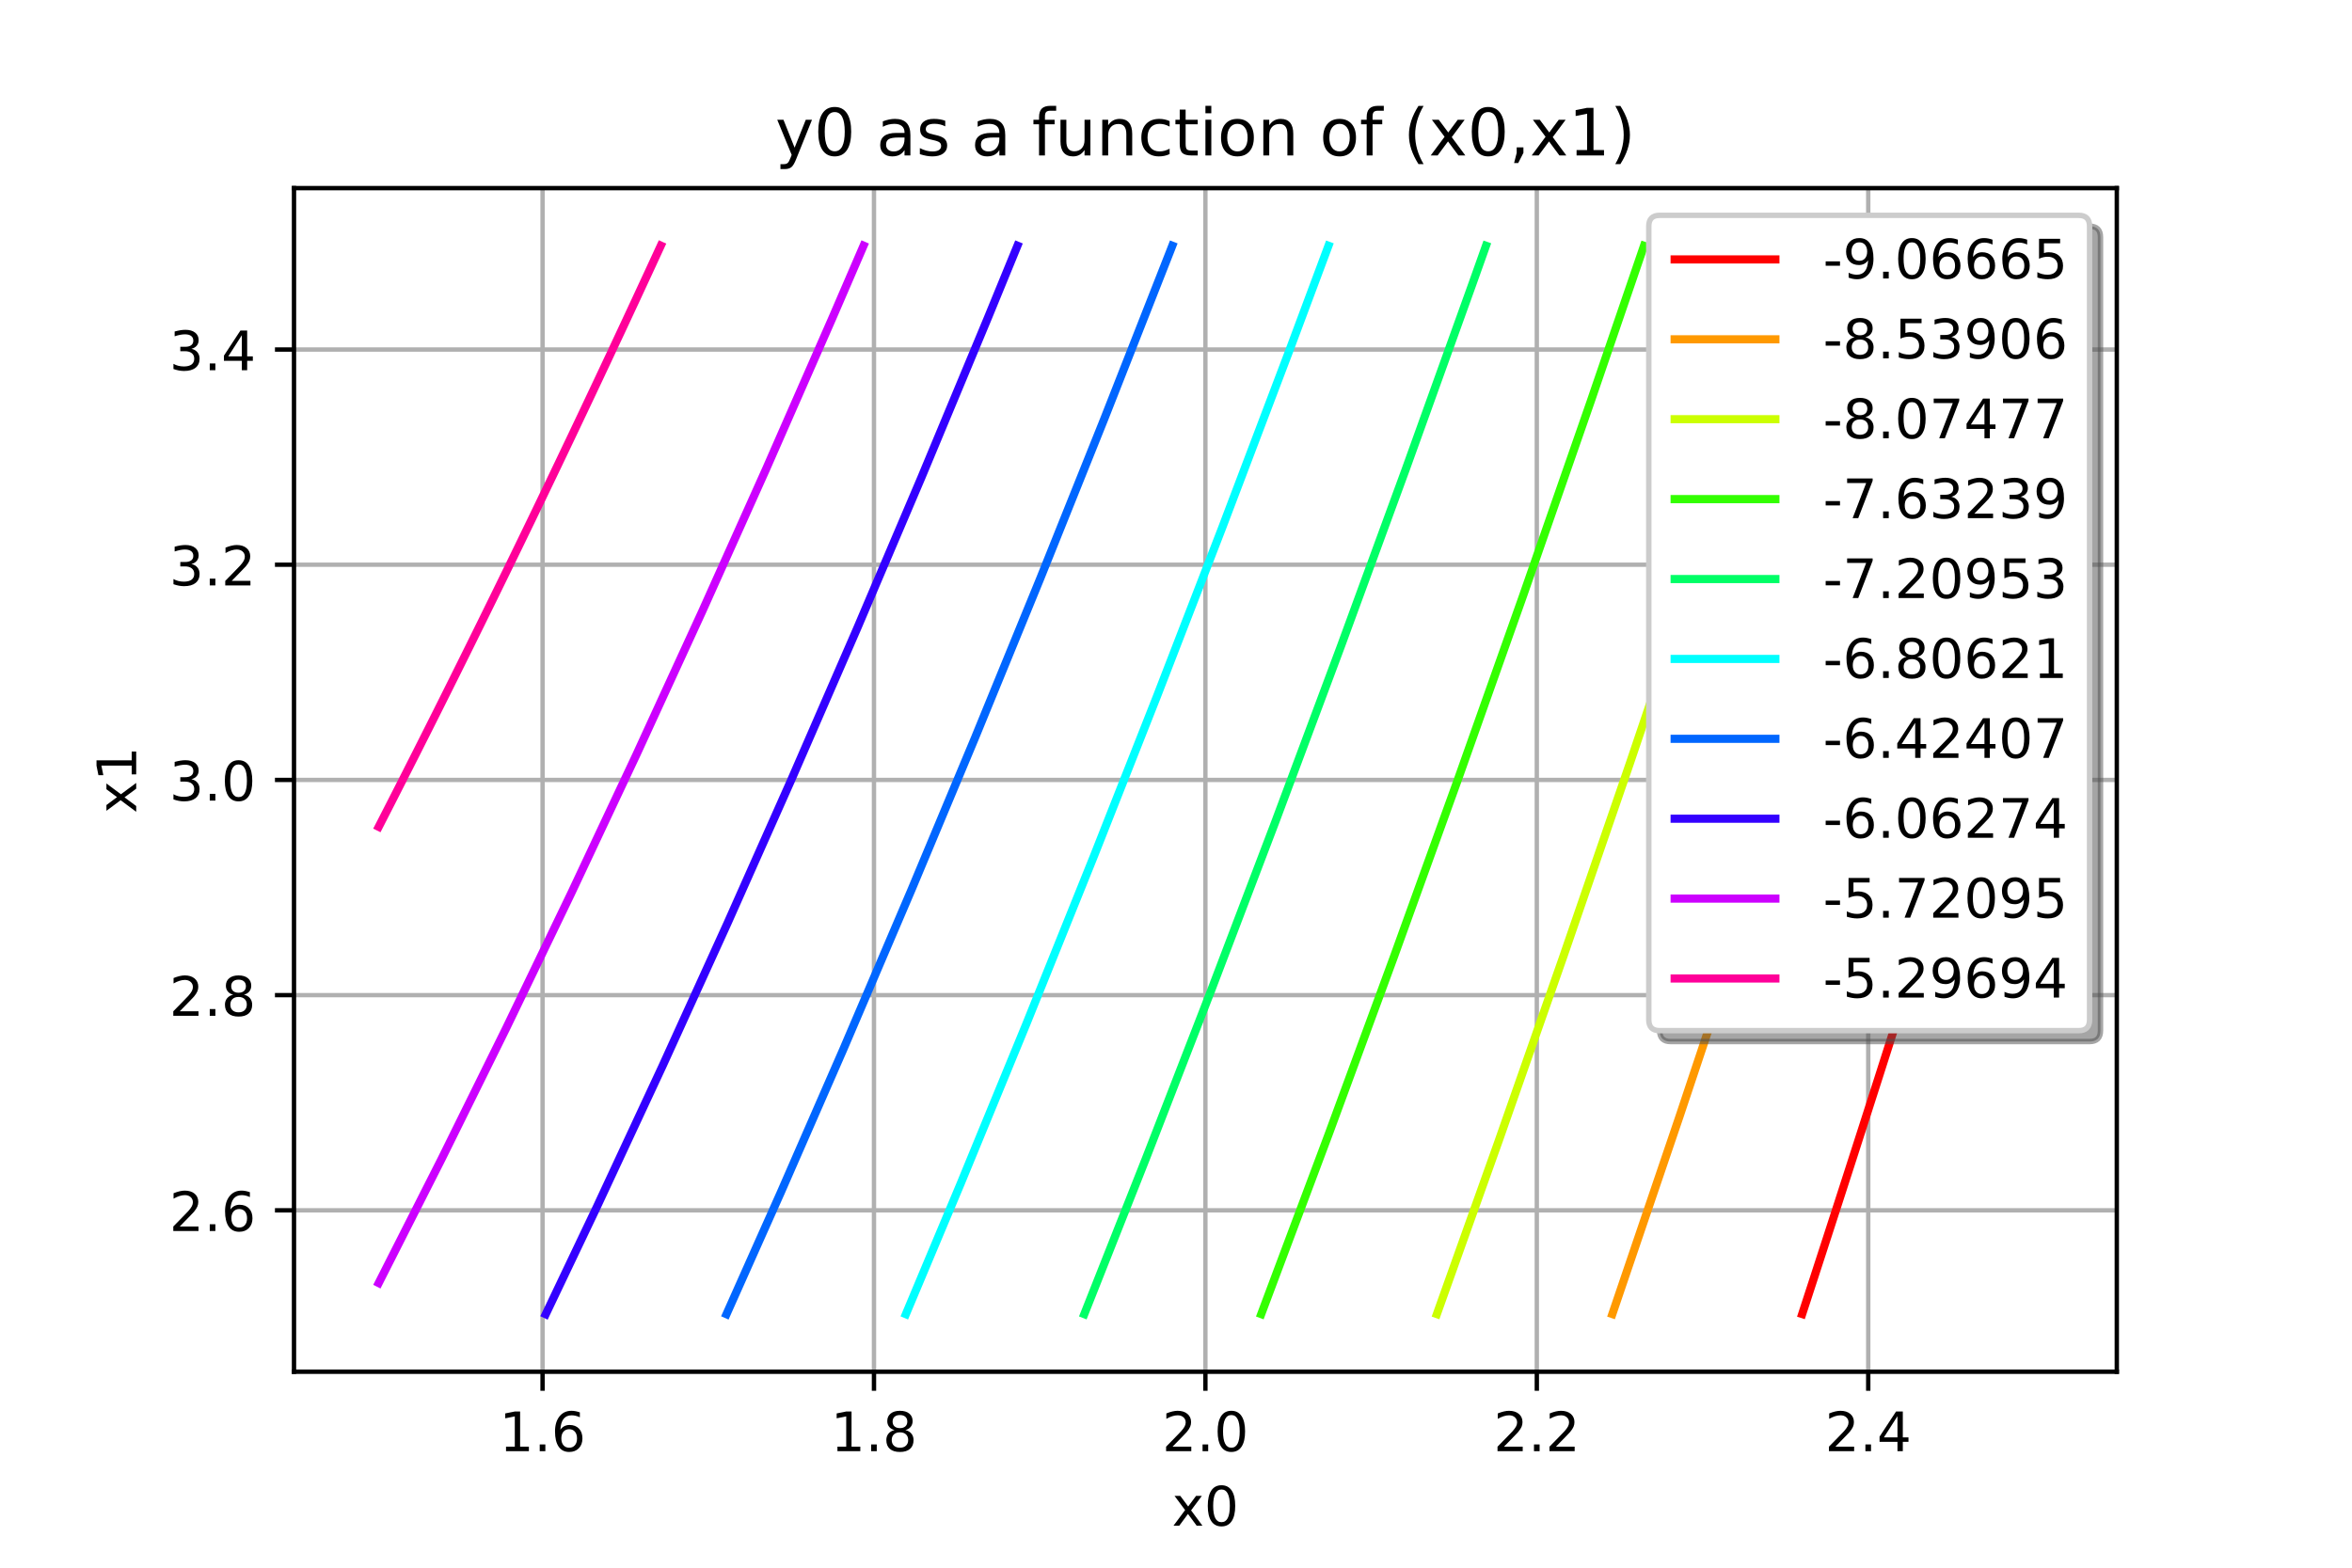 <?xml version="1.0" encoding="utf-8" standalone="no"?>
<!DOCTYPE svg PUBLIC "-//W3C//DTD SVG 1.1//EN"
  "http://www.w3.org/Graphics/SVG/1.1/DTD/svg11.dtd">
<!-- Created with matplotlib (http://matplotlib.org/) -->
<svg height="288pt" version="1.1" viewBox="0 0 432 288" width="432pt" xmlns="http://www.w3.org/2000/svg" xmlns:xlink="http://www.w3.org/1999/xlink">
 <defs>
  <style type="text/css">
*{stroke-linecap:butt;stroke-linejoin:round;}
  </style>
 </defs>
 <g id="figure_1">
  <g id="patch_1">
   <path d="M 0 288 
L 432 288 
L 432 0 
L 0 0 
z
" style="fill:#ffffff;"/>
  </g>
  <g id="axes_1">
   <g id="patch_2">
    <path d="M 54 252 
L 388.8 252 
L 388.8 34.56 
L 54 34.56 
z
" style="fill:#ffffff;"/>
   </g>
   <g id="matplotlib.axis_1">
    <g id="xtick_1">
     <g id="line2d_1">
      <path clip-path="url(#p9ded54806b)" d="M 99.655 252 
L 99.655 34.56 
" style="fill:none;stroke:#b0b0b0;stroke-linecap:square;stroke-width:0.8;"/>
     </g>
     <g id="line2d_2">
      <defs>
       <path d="M 0 0 
L 0 3.5 
" id="m7d97cedcab" style="stroke:#000000;stroke-width:0.8;"/>
      </defs>
      <g>
       <use style="stroke:#000000;stroke-width:0.8;" x="99.655" xlink:href="#m7d97cedcab" y="252"/>
      </g>
     </g>
     <g id="text_1">
      <!-- 1.6 -->
      <defs>
       <path d="M 12.406 8.297 
L 28.516 8.297 
L 28.516 63.922 
L 10.984 60.406 
L 10.984 69.391 
L 28.422 72.906 
L 38.281 72.906 
L 38.281 8.297 
L 54.391 8.297 
L 54.391 0 
L 12.406 0 
z
" id="DejaVuSans-31"/>
       <path d="M 10.688 12.406 
L 21 12.406 
L 21 0 
L 10.688 0 
z
" id="DejaVuSans-2e"/>
       <path d="M 33.016 40.375 
Q 26.375 40.375 22.484 35.828 
Q 18.609 31.297 18.609 23.391 
Q 18.609 15.531 22.484 10.953 
Q 26.375 6.391 33.016 6.391 
Q 39.656 6.391 43.531 10.953 
Q 47.406 15.531 47.406 23.391 
Q 47.406 31.297 43.531 35.828 
Q 39.656 40.375 33.016 40.375 
z
M 52.594 71.297 
L 52.594 62.312 
Q 48.875 64.062 45.094 64.984 
Q 41.312 65.922 37.594 65.922 
Q 27.828 65.922 22.672 59.328 
Q 17.531 52.734 16.797 39.406 
Q 19.672 43.656 24.016 45.922 
Q 28.375 48.188 33.594 48.188 
Q 44.578 48.188 50.953 41.516 
Q 57.328 34.859 57.328 23.391 
Q 57.328 12.156 50.688 5.359 
Q 44.047 -1.422 33.016 -1.422 
Q 20.359 -1.422 13.672 8.266 
Q 6.984 17.969 6.984 36.375 
Q 6.984 53.656 15.188 63.938 
Q 23.391 74.219 37.203 74.219 
Q 40.922 74.219 44.703 73.484 
Q 48.484 72.75 52.594 71.297 
z
" id="DejaVuSans-36"/>
      </defs>
      <g transform="translate(91.703 266.598)scale(0.1 -0.1)">
       <use xlink:href="#DejaVuSans-31"/>
       <use x="63.623" xlink:href="#DejaVuSans-2e"/>
       <use x="95.41" xlink:href="#DejaVuSans-36"/>
      </g>
     </g>
    </g>
    <g id="xtick_2">
     <g id="line2d_3">
      <path clip-path="url(#p9ded54806b)" d="M 160.527 252 
L 160.527 34.56 
" style="fill:none;stroke:#b0b0b0;stroke-linecap:square;stroke-width:0.8;"/>
     </g>
     <g id="line2d_4">
      <g>
       <use style="stroke:#000000;stroke-width:0.8;" x="160.527" xlink:href="#m7d97cedcab" y="252"/>
      </g>
     </g>
     <g id="text_2">
      <!-- 1.8 -->
      <defs>
       <path d="M 31.781 34.625 
Q 24.75 34.625 20.719 30.859 
Q 16.703 27.094 16.703 20.516 
Q 16.703 13.922 20.719 10.156 
Q 24.75 6.391 31.781 6.391 
Q 38.812 6.391 42.859 10.172 
Q 46.922 13.969 46.922 20.516 
Q 46.922 27.094 42.891 30.859 
Q 38.875 34.625 31.781 34.625 
z
M 21.922 38.812 
Q 15.578 40.375 12.031 44.719 
Q 8.5 49.078 8.5 55.328 
Q 8.5 64.062 14.719 69.141 
Q 20.953 74.219 31.781 74.219 
Q 42.672 74.219 48.875 69.141 
Q 55.078 64.062 55.078 55.328 
Q 55.078 49.078 51.531 44.719 
Q 48 40.375 41.703 38.812 
Q 48.828 37.156 52.797 32.312 
Q 56.781 27.484 56.781 20.516 
Q 56.781 9.906 50.312 4.234 
Q 43.844 -1.422 31.781 -1.422 
Q 19.734 -1.422 13.25 4.234 
Q 6.781 9.906 6.781 20.516 
Q 6.781 27.484 10.781 32.312 
Q 14.797 37.156 21.922 38.812 
z
M 18.312 54.391 
Q 18.312 48.734 21.844 45.562 
Q 25.391 42.391 31.781 42.391 
Q 38.141 42.391 41.719 45.562 
Q 45.312 48.734 45.312 54.391 
Q 45.312 60.062 41.719 63.234 
Q 38.141 66.406 31.781 66.406 
Q 25.391 66.406 21.844 63.234 
Q 18.312 60.062 18.312 54.391 
z
" id="DejaVuSans-38"/>
      </defs>
      <g transform="translate(152.576 266.598)scale(0.1 -0.1)">
       <use xlink:href="#DejaVuSans-31"/>
       <use x="63.623" xlink:href="#DejaVuSans-2e"/>
       <use x="95.41" xlink:href="#DejaVuSans-38"/>
      </g>
     </g>
    </g>
    <g id="xtick_3">
     <g id="line2d_5">
      <path clip-path="url(#p9ded54806b)" d="M 221.4 252 
L 221.4 34.56 
" style="fill:none;stroke:#b0b0b0;stroke-linecap:square;stroke-width:0.8;"/>
     </g>
     <g id="line2d_6">
      <g>
       <use style="stroke:#000000;stroke-width:0.8;" x="221.4" xlink:href="#m7d97cedcab" y="252"/>
      </g>
     </g>
     <g id="text_3">
      <!-- 2.0 -->
      <defs>
       <path d="M 19.188 8.297 
L 53.609 8.297 
L 53.609 0 
L 7.328 0 
L 7.328 8.297 
Q 12.938 14.109 22.625 23.891 
Q 32.328 33.688 34.812 36.531 
Q 39.547 41.844 41.422 45.531 
Q 43.312 49.219 43.312 52.781 
Q 43.312 58.594 39.234 62.25 
Q 35.156 65.922 28.609 65.922 
Q 23.969 65.922 18.812 64.312 
Q 13.672 62.703 7.812 59.422 
L 7.812 69.391 
Q 13.766 71.781 18.938 73 
Q 24.125 74.219 28.422 74.219 
Q 39.75 74.219 46.484 68.547 
Q 53.219 62.891 53.219 53.422 
Q 53.219 48.922 51.531 44.891 
Q 49.859 40.875 45.406 35.406 
Q 44.188 33.984 37.641 27.219 
Q 31.109 20.453 19.188 8.297 
z
" id="DejaVuSans-32"/>
       <path d="M 31.781 66.406 
Q 24.172 66.406 20.328 58.906 
Q 16.5 51.422 16.5 36.375 
Q 16.5 21.391 20.328 13.891 
Q 24.172 6.391 31.781 6.391 
Q 39.453 6.391 43.281 13.891 
Q 47.125 21.391 47.125 36.375 
Q 47.125 51.422 43.281 58.906 
Q 39.453 66.406 31.781 66.406 
z
M 31.781 74.219 
Q 44.047 74.219 50.516 64.516 
Q 56.984 54.828 56.984 36.375 
Q 56.984 17.969 50.516 8.266 
Q 44.047 -1.422 31.781 -1.422 
Q 19.531 -1.422 13.062 8.266 
Q 6.594 17.969 6.594 36.375 
Q 6.594 54.828 13.062 64.516 
Q 19.531 74.219 31.781 74.219 
z
" id="DejaVuSans-30"/>
      </defs>
      <g transform="translate(213.448 266.598)scale(0.1 -0.1)">
       <use xlink:href="#DejaVuSans-32"/>
       <use x="63.623" xlink:href="#DejaVuSans-2e"/>
       <use x="95.41" xlink:href="#DejaVuSans-30"/>
      </g>
     </g>
    </g>
    <g id="xtick_4">
     <g id="line2d_7">
      <path clip-path="url(#p9ded54806b)" d="M 282.273 252 
L 282.273 34.56 
" style="fill:none;stroke:#b0b0b0;stroke-linecap:square;stroke-width:0.8;"/>
     </g>
     <g id="line2d_8">
      <g>
       <use style="stroke:#000000;stroke-width:0.8;" x="282.273" xlink:href="#m7d97cedcab" y="252"/>
      </g>
     </g>
     <g id="text_4">
      <!-- 2.2 -->
      <g transform="translate(274.321 266.598)scale(0.1 -0.1)">
       <use xlink:href="#DejaVuSans-32"/>
       <use x="63.623" xlink:href="#DejaVuSans-2e"/>
       <use x="95.41" xlink:href="#DejaVuSans-32"/>
      </g>
     </g>
    </g>
    <g id="xtick_5">
     <g id="line2d_9">
      <path clip-path="url(#p9ded54806b)" d="M 343.145 252 
L 343.145 34.56 
" style="fill:none;stroke:#b0b0b0;stroke-linecap:square;stroke-width:0.8;"/>
     </g>
     <g id="line2d_10">
      <g>
       <use style="stroke:#000000;stroke-width:0.8;" x="343.145" xlink:href="#m7d97cedcab" y="252"/>
      </g>
     </g>
     <g id="text_5">
      <!-- 2.4 -->
      <defs>
       <path d="M 37.797 64.312 
L 12.891 25.391 
L 37.797 25.391 
z
M 35.203 72.906 
L 47.609 72.906 
L 47.609 25.391 
L 58.016 25.391 
L 58.016 17.188 
L 47.609 17.188 
L 47.609 0 
L 37.797 0 
L 37.797 17.188 
L 4.891 17.188 
L 4.891 26.703 
z
" id="DejaVuSans-34"/>
      </defs>
      <g transform="translate(335.194 266.598)scale(0.1 -0.1)">
       <use xlink:href="#DejaVuSans-32"/>
       <use x="63.623" xlink:href="#DejaVuSans-2e"/>
       <use x="95.41" xlink:href="#DejaVuSans-34"/>
      </g>
     </g>
    </g>
    <g id="text_6">
     <!-- x0 -->
     <defs>
      <path d="M 54.891 54.688 
L 35.109 28.078 
L 55.906 0 
L 45.312 0 
L 29.391 21.484 
L 13.484 0 
L 2.875 0 
L 24.125 28.609 
L 4.688 54.688 
L 15.281 54.688 
L 29.781 35.203 
L 44.281 54.688 
z
" id="DejaVuSans-78"/>
     </defs>
     <g transform="translate(215.259 280.277)scale(0.1 -0.1)">
      <use xlink:href="#DejaVuSans-78"/>
      <use x="59.18" xlink:href="#DejaVuSans-30"/>
     </g>
    </g>
   </g>
   <g id="matplotlib.axis_2">
    <g id="ytick_1">
     <g id="line2d_11">
      <path clip-path="url(#p9ded54806b)" d="M 54 222.349 
L 388.8 222.349 
" style="fill:none;stroke:#b0b0b0;stroke-linecap:square;stroke-width:0.8;"/>
     </g>
     <g id="line2d_12">
      <defs>
       <path d="M 0 0 
L -3.5 0 
" id="mf6a285e8d8" style="stroke:#000000;stroke-width:0.8;"/>
      </defs>
      <g>
       <use style="stroke:#000000;stroke-width:0.8;" x="54" xlink:href="#mf6a285e8d8" y="222.349"/>
      </g>
     </g>
     <g id="text_7">
      <!-- 2.6 -->
      <g transform="translate(31.097 226.148)scale(0.1 -0.1)">
       <use xlink:href="#DejaVuSans-32"/>
       <use x="63.623" xlink:href="#DejaVuSans-2e"/>
       <use x="95.41" xlink:href="#DejaVuSans-36"/>
      </g>
     </g>
    </g>
    <g id="ytick_2">
     <g id="line2d_13">
      <path clip-path="url(#p9ded54806b)" d="M 54 182.815 
L 388.8 182.815 
" style="fill:none;stroke:#b0b0b0;stroke-linecap:square;stroke-width:0.8;"/>
     </g>
     <g id="line2d_14">
      <g>
       <use style="stroke:#000000;stroke-width:0.8;" x="54" xlink:href="#mf6a285e8d8" y="182.815"/>
      </g>
     </g>
     <g id="text_8">
      <!-- 2.8 -->
      <g transform="translate(31.097 186.614)scale(0.1 -0.1)">
       <use xlink:href="#DejaVuSans-32"/>
       <use x="63.623" xlink:href="#DejaVuSans-2e"/>
       <use x="95.41" xlink:href="#DejaVuSans-38"/>
      </g>
     </g>
    </g>
    <g id="ytick_3">
     <g id="line2d_15">
      <path clip-path="url(#p9ded54806b)" d="M 54 143.28 
L 388.8 143.28 
" style="fill:none;stroke:#b0b0b0;stroke-linecap:square;stroke-width:0.8;"/>
     </g>
     <g id="line2d_16">
      <g>
       <use style="stroke:#000000;stroke-width:0.8;" x="54" xlink:href="#mf6a285e8d8" y="143.28"/>
      </g>
     </g>
     <g id="text_9">
      <!-- 3.0 -->
      <defs>
       <path d="M 40.578 39.312 
Q 47.656 37.797 51.625 33 
Q 55.609 28.219 55.609 21.188 
Q 55.609 10.406 48.188 4.484 
Q 40.766 -1.422 27.094 -1.422 
Q 22.516 -1.422 17.656 -0.516 
Q 12.797 0.391 7.625 2.203 
L 7.625 11.719 
Q 11.719 9.328 16.594 8.109 
Q 21.484 6.891 26.812 6.891 
Q 36.078 6.891 40.938 10.547 
Q 45.797 14.203 45.797 21.188 
Q 45.797 27.641 41.281 31.266 
Q 36.766 34.906 28.719 34.906 
L 20.219 34.906 
L 20.219 43.016 
L 29.109 43.016 
Q 36.375 43.016 40.234 45.922 
Q 44.094 48.828 44.094 54.297 
Q 44.094 59.906 40.109 62.906 
Q 36.141 65.922 28.719 65.922 
Q 24.656 65.922 20.016 65.031 
Q 15.375 64.156 9.812 62.312 
L 9.812 71.094 
Q 15.438 72.656 20.344 73.438 
Q 25.25 74.219 29.594 74.219 
Q 40.828 74.219 47.359 69.109 
Q 53.906 64.016 53.906 55.328 
Q 53.906 49.266 50.438 45.094 
Q 46.969 40.922 40.578 39.312 
z
" id="DejaVuSans-33"/>
      </defs>
      <g transform="translate(31.097 147.079)scale(0.1 -0.1)">
       <use xlink:href="#DejaVuSans-33"/>
       <use x="63.623" xlink:href="#DejaVuSans-2e"/>
       <use x="95.41" xlink:href="#DejaVuSans-30"/>
      </g>
     </g>
    </g>
    <g id="ytick_4">
     <g id="line2d_17">
      <path clip-path="url(#p9ded54806b)" d="M 54 103.745 
L 388.8 103.745 
" style="fill:none;stroke:#b0b0b0;stroke-linecap:square;stroke-width:0.8;"/>
     </g>
     <g id="line2d_18">
      <g>
       <use style="stroke:#000000;stroke-width:0.8;" x="54" xlink:href="#mf6a285e8d8" y="103.745"/>
      </g>
     </g>
     <g id="text_10">
      <!-- 3.2 -->
      <g transform="translate(31.097 107.545)scale(0.1 -0.1)">
       <use xlink:href="#DejaVuSans-33"/>
       <use x="63.623" xlink:href="#DejaVuSans-2e"/>
       <use x="95.41" xlink:href="#DejaVuSans-32"/>
      </g>
     </g>
    </g>
    <g id="ytick_5">
     <g id="line2d_19">
      <path clip-path="url(#p9ded54806b)" d="M 54 64.211 
L 388.8 64.211 
" style="fill:none;stroke:#b0b0b0;stroke-linecap:square;stroke-width:0.8;"/>
     </g>
     <g id="line2d_20">
      <g>
       <use style="stroke:#000000;stroke-width:0.8;" x="54" xlink:href="#mf6a285e8d8" y="64.211"/>
      </g>
     </g>
     <g id="text_11">
      <!-- 3.4 -->
      <g transform="translate(31.097 68.01)scale(0.1 -0.1)">
       <use xlink:href="#DejaVuSans-33"/>
       <use x="63.623" xlink:href="#DejaVuSans-2e"/>
       <use x="95.41" xlink:href="#DejaVuSans-34"/>
      </g>
     </g>
    </g>
    <g id="text_12">
     <!-- x1 -->
     <g transform="translate(25.017 149.421)rotate(-90)scale(0.1 -0.1)">
      <use xlink:href="#DejaVuSans-78"/>
      <use x="59.18" xlink:href="#DejaVuSans-31"/>
     </g>
    </g>
   </g>
   <g id="LineCollection_1">
    <path clip-path="url(#p9ded54806b)" d="M 330.781 242.116 
L 331.284 240.572 
L 331.787 239.028 
L 332.29 237.483 
L 332.793 235.939 
L 333.159 234.817 
L 333.296 234.395 
L 333.797 232.85 
L 334.298 231.306 
L 334.8 229.762 
L 335.301 228.218 
L 335.536 227.494 
L 335.802 226.673 
L 336.302 225.129 
L 336.801 223.585 
L 337.301 222.04 
L 337.801 220.496 
L 337.914 220.146 
L 338.299 218.952 
L 338.798 217.407 
L 339.296 215.863 
L 339.794 214.319 
L 340.292 212.774 
L 340.789 211.23 
L 341.285 209.686 
L 341.782 208.141 
L 342.278 206.597 
L 342.67 205.378 
L 342.774 205.053 
L 343.269 203.508 
L 343.764 201.964 
L 344.259 200.42 
L 344.754 198.875 
L 345.048 197.959 
L 345.248 197.331 
L 345.741 195.787 
L 346.235 194.243 
L 346.728 192.698 
L 347.221 191.154 
L 347.426 190.514 
L 347.714 189.61 
L 348.205 188.065 
L 348.697 186.521 
L 349.189 184.977 
L 349.68 183.432 
L 349.803 183.046 
L 350.171 181.888 
L 350.661 180.344 
L 351.151 178.799 
L 351.641 177.255 
L 352.131 175.711 
L 352.181 175.554 
L 352.62 174.166 
L 353.109 172.622 
L 353.597 171.078 
L 354.086 169.533 
L 354.559 168.037 
L 354.574 167.989 
L 355.061 166.445 
L 355.548 164.9 
L 356.035 163.356 
L 356.522 161.812 
L 356.937 160.497 
L 357.009 160.268 
L 357.494 158.723 
L 357.98 157.179 
L 358.465 155.635 
L 358.951 154.09 
L 359.315 152.932 
L 359.436 152.546 
L 359.92 151.002 
L 360.404 149.457 
L 360.887 147.913 
L 361.371 146.369 
L 361.693 145.343 
L 361.855 144.824 
L 362.337 143.28 
L 362.819 141.736 
L 363.302 140.191 
L 363.784 138.647 
L 364.07 137.73 
L 364.266 137.103 
L 364.747 135.558 
L 365.227 134.014 
L 365.708 132.47 
L 366.189 130.925 
L 366.448 130.093 
L 366.669 129.381 
L 367.149 127.837 
L 367.628 126.293 
L 368.107 124.748 
L 368.586 123.204 
L 368.826 122.432 
L 369.065 121.66 
L 369.543 120.115 
L 370.021 118.571 
L 370.498 117.027 
L 370.976 115.482 
L 371.204 114.746 
L 371.453 113.938 
L 371.93 112.394 
L 372.406 110.849 
L 372.882 109.305 
L 373.359 107.761 
L 373.582 107.037 
" style="fill:none;stroke:#ff0000;stroke-width:1.5;"/>
   </g>
   <g id="LineCollection_2">
    <path clip-path="url(#p9ded54806b)" d="M 295.903 242.116 
L 308.498 205.053 
L 320.87 167.989 
L 332.526 132.47 
L 344.491 95.406 
L 356.937 56.207 
L 360.63 44.444 
L 360.63 44.444 
" style="fill:none;stroke:#ff9900;stroke-width:1.5;"/>
   </g>
   <g id="LineCollection_3">
    <path clip-path="url(#p9ded54806b)" d="M 263.666 242.116 
L 275.237 209.686 
L 287.145 175.711 
L 299.374 140.191 
L 311.389 104.672 
L 323.201 69.153 
L 331.303 44.444 
L 331.303 44.444 
" style="fill:none;stroke:#ccff00;stroke-width:1.5;"/>
   </g>
   <g id="LineCollection_4">
    <path clip-path="url(#p9ded54806b)" d="M 231.391 242.116 
L 244.126 208.141 
L 256.048 175.711 
L 267.753 143.28 
L 279.795 109.305 
L 292.156 73.786 
L 302.201 44.444 
L 302.201 44.444 
" style="fill:none;stroke:#33ff00;stroke-width:1.5;"/>
   </g>
   <g id="LineCollection_5">
    <path clip-path="url(#p9ded54806b)" d="M 198.88 242.116 
L 210.494 212.774 
L 222.48 181.888 
L 234.235 151.002 
L 246.343 118.571 
L 258.224 86.14 
L 270.44 52.165 
L 273.186 44.444 
L 273.186 44.444 
" style="fill:none;stroke:#00ff66;stroke-width:1.5;"/>
   </g>
   <g id="LineCollection_6">
    <path clip-path="url(#p9ded54806b)" d="M 166.096 242.116 
L 176.461 217.407 
L 188.527 188.065 
L 200.96 157.179 
L 212.534 127.837 
L 224.48 96.95 
L 236.777 64.52 
L 244.269 44.444 
L 244.269 44.444 
" style="fill:none;stroke:#00ffff;stroke-width:1.5;"/>
   </g>
   <g id="LineCollection_7">
    <path clip-path="url(#p9ded54806b)" d="M 133.131 242.116 
L 143.458 218.952 
L 154.925 192.698 
L 167.458 163.356 
L 179.077 135.558 
L 191.089 106.216 
L 202.856 76.874 
L 214.993 45.988 
L 215.594 44.444 
L 215.594 44.444 
" style="fill:none;stroke:#0066ff;stroke-width:1.5;"/>
   </g>
   <g id="LineCollection_8">
    <path clip-path="url(#p9ded54806b)" d="M 99.915 242.116 
L 109.641 221.69 
L 121.708 195.787 
L 133.653 169.533 
L 145.33 143.28 
L 157.421 115.482 
L 169.25 87.685 
L 181.468 58.343 
L 187.165 44.444 
L 187.165 44.444 
" style="fill:none;stroke:#3300ff;stroke-width:1.5;"/>
   </g>
   <g id="LineCollection_9">
    <path clip-path="url(#p9ded54806b)" d="M 69.218 236.373 
L 81.107 212.907 
L 92.997 188.837 
L 104.886 164.164 
L 116.887 138.647 
L 128.943 112.394 
L 140.724 86.14 
L 152.918 58.343 
L 158.913 44.444 
L 158.913 44.444 
" style="fill:none;stroke:#cc00ff;stroke-width:1.5;"/>
   </g>
   <g id="LineCollection_10">
    <path clip-path="url(#p9ded54806b)" d="M 69.218 152.558 
L 69.224 152.546 
L 70.015 151.002 
L 70.805 149.457 
L 71.596 147.913 
L 72.382 146.369 
L 73.169 144.824 
L 73.955 143.28 
L 73.974 143.244 
L 74.738 141.736 
L 75.52 140.191 
L 76.303 138.647 
L 76.352 138.551 
L 77.081 137.103 
L 77.86 135.558 
L 78.638 134.014 
L 78.73 133.833 
L 79.413 132.47 
L 80.188 130.925 
L 80.962 129.381 
L 81.107 129.092 
L 81.733 127.837 
L 82.504 126.293 
L 83.275 124.748 
L 83.485 124.326 
L 84.042 123.204 
L 84.809 121.66 
L 85.576 120.115 
L 85.863 119.536 
L 86.34 118.571 
L 87.103 117.027 
L 87.865 115.482 
L 88.241 114.722 
L 88.626 113.938 
L 89.385 112.394 
L 90.144 110.849 
L 90.619 109.884 
L 90.902 109.305 
L 91.657 107.761 
L 92.412 106.216 
L 92.997 105.022 
L 93.167 104.672 
L 93.918 103.128 
L 94.67 101.583 
L 95.374 100.136 
L 95.421 100.039 
L 96.169 98.495 
L 96.917 96.95 
L 97.665 95.406 
L 97.752 95.225 
L 98.409 93.862 
L 99.153 92.317 
L 99.898 90.773 
L 100.13 90.291 
L 100.639 89.229 
L 101.38 87.685 
L 102.12 86.14 
L 102.508 85.332 
L 102.859 84.596 
L 103.596 83.052 
L 104.333 81.507 
L 104.886 80.349 
L 105.069 79.963 
L 105.803 78.419 
L 106.536 76.874 
L 107.264 75.342 
L 107.269 75.33 
L 107.999 73.786 
L 108.729 72.241 
L 109.459 70.697 
L 109.641 70.311 
L 110.186 69.153 
L 110.913 67.608 
L 111.639 66.064 
L 112.019 65.256 
L 112.364 64.52 
L 113.087 62.975 
L 113.81 61.431 
L 114.397 60.176 
L 114.532 59.887 
L 115.252 58.343 
L 115.971 56.798 
L 116.691 55.254 
L 116.775 55.073 
L 117.407 53.71 
L 118.123 52.165 
L 118.84 50.621 
L 119.153 49.945 
L 119.554 49.077 
L 120.267 47.532 
L 120.979 45.988 
L 121.531 44.794 
L 121.691 44.444 
" style="fill:none;stroke:#ff0099;stroke-width:1.5;"/>
   </g>
   <g id="patch_3">
    <path d="M 54 252 
L 54 34.56 
" style="fill:none;stroke:#000000;stroke-linecap:square;stroke-linejoin:miter;stroke-width:0.8;"/>
   </g>
   <g id="patch_4">
    <path d="M 388.8 252 
L 388.8 34.56 
" style="fill:none;stroke:#000000;stroke-linecap:square;stroke-linejoin:miter;stroke-width:0.8;"/>
   </g>
   <g id="patch_5">
    <path d="M 54 252 
L 388.8 252 
" style="fill:none;stroke:#000000;stroke-linecap:square;stroke-linejoin:miter;stroke-width:0.8;"/>
   </g>
   <g id="patch_6">
    <path d="M 54 34.56 
L 388.8 34.56 
" style="fill:none;stroke:#000000;stroke-linecap:square;stroke-linejoin:miter;stroke-width:0.8;"/>
   </g>
   <g id="text_13">
    <!-- y0 as a function of (x0,x1) -->
    <defs>
     <path d="M 32.172 -5.078 
Q 28.375 -14.844 24.75 -17.812 
Q 21.141 -20.797 15.094 -20.797 
L 7.906 -20.797 
L 7.906 -13.281 
L 13.188 -13.281 
Q 16.891 -13.281 18.938 -11.516 
Q 21 -9.766 23.484 -3.219 
L 25.094 0.875 
L 2.984 54.688 
L 12.5 54.688 
L 29.594 11.922 
L 46.688 54.688 
L 56.203 54.688 
z
" id="DejaVuSans-79"/>
     <path id="DejaVuSans-20"/>
     <path d="M 34.281 27.484 
Q 23.391 27.484 19.188 25 
Q 14.984 22.516 14.984 16.5 
Q 14.984 11.719 18.141 8.906 
Q 21.297 6.109 26.703 6.109 
Q 34.188 6.109 38.703 11.406 
Q 43.219 16.703 43.219 25.484 
L 43.219 27.484 
z
M 52.203 31.203 
L 52.203 0 
L 43.219 0 
L 43.219 8.297 
Q 40.141 3.328 35.547 0.953 
Q 30.953 -1.422 24.312 -1.422 
Q 15.922 -1.422 10.953 3.297 
Q 6 8.016 6 15.922 
Q 6 25.141 12.172 29.828 
Q 18.359 34.516 30.609 34.516 
L 43.219 34.516 
L 43.219 35.406 
Q 43.219 41.609 39.141 45 
Q 35.062 48.391 27.688 48.391 
Q 23 48.391 18.547 47.266 
Q 14.109 46.141 10.016 43.891 
L 10.016 52.203 
Q 14.938 54.109 19.578 55.047 
Q 24.219 56 28.609 56 
Q 40.484 56 46.344 49.844 
Q 52.203 43.703 52.203 31.203 
z
" id="DejaVuSans-61"/>
     <path d="M 44.281 53.078 
L 44.281 44.578 
Q 40.484 46.531 36.375 47.5 
Q 32.281 48.484 27.875 48.484 
Q 21.188 48.484 17.844 46.438 
Q 14.5 44.391 14.5 40.281 
Q 14.5 37.156 16.891 35.375 
Q 19.281 33.594 26.516 31.984 
L 29.594 31.297 
Q 39.156 29.25 43.188 25.516 
Q 47.219 21.781 47.219 15.094 
Q 47.219 7.469 41.188 3.016 
Q 35.156 -1.422 24.609 -1.422 
Q 20.219 -1.422 15.453 -0.562 
Q 10.688 0.297 5.422 2 
L 5.422 11.281 
Q 10.406 8.688 15.234 7.391 
Q 20.062 6.109 24.812 6.109 
Q 31.156 6.109 34.562 8.281 
Q 37.984 10.453 37.984 14.406 
Q 37.984 18.062 35.516 20.016 
Q 33.062 21.969 24.703 23.781 
L 21.578 24.516 
Q 13.234 26.266 9.516 29.906 
Q 5.812 33.547 5.812 39.891 
Q 5.812 47.609 11.281 51.797 
Q 16.75 56 26.812 56 
Q 31.781 56 36.172 55.266 
Q 40.578 54.547 44.281 53.078 
z
" id="DejaVuSans-73"/>
     <path d="M 37.109 75.984 
L 37.109 68.5 
L 28.516 68.5 
Q 23.688 68.5 21.797 66.547 
Q 19.922 64.594 19.922 59.516 
L 19.922 54.688 
L 34.719 54.688 
L 34.719 47.703 
L 19.922 47.703 
L 19.922 0 
L 10.891 0 
L 10.891 47.703 
L 2.297 47.703 
L 2.297 54.688 
L 10.891 54.688 
L 10.891 58.5 
Q 10.891 67.625 15.141 71.797 
Q 19.391 75.984 28.609 75.984 
z
" id="DejaVuSans-66"/>
     <path d="M 8.5 21.578 
L 8.5 54.688 
L 17.484 54.688 
L 17.484 21.922 
Q 17.484 14.156 20.5 10.266 
Q 23.531 6.391 29.594 6.391 
Q 36.859 6.391 41.078 11.031 
Q 45.312 15.672 45.312 23.688 
L 45.312 54.688 
L 54.297 54.688 
L 54.297 0 
L 45.312 0 
L 45.312 8.406 
Q 42.047 3.422 37.719 1 
Q 33.406 -1.422 27.688 -1.422 
Q 18.266 -1.422 13.375 4.438 
Q 8.5 10.297 8.5 21.578 
z
M 31.109 56 
z
" id="DejaVuSans-75"/>
     <path d="M 54.891 33.016 
L 54.891 0 
L 45.906 0 
L 45.906 32.719 
Q 45.906 40.484 42.875 44.328 
Q 39.844 48.188 33.797 48.188 
Q 26.516 48.188 22.312 43.547 
Q 18.109 38.922 18.109 30.906 
L 18.109 0 
L 9.078 0 
L 9.078 54.688 
L 18.109 54.688 
L 18.109 46.188 
Q 21.344 51.125 25.703 53.562 
Q 30.078 56 35.797 56 
Q 45.219 56 50.047 50.172 
Q 54.891 44.344 54.891 33.016 
z
" id="DejaVuSans-6e"/>
     <path d="M 48.781 52.594 
L 48.781 44.188 
Q 44.969 46.297 41.141 47.344 
Q 37.312 48.391 33.406 48.391 
Q 24.656 48.391 19.812 42.844 
Q 14.984 37.312 14.984 27.297 
Q 14.984 17.281 19.812 11.734 
Q 24.656 6.203 33.406 6.203 
Q 37.312 6.203 41.141 7.25 
Q 44.969 8.297 48.781 10.406 
L 48.781 2.094 
Q 45.016 0.344 40.984 -0.531 
Q 36.969 -1.422 32.422 -1.422 
Q 20.062 -1.422 12.781 6.344 
Q 5.516 14.109 5.516 27.297 
Q 5.516 40.672 12.859 48.328 
Q 20.219 56 33.016 56 
Q 37.156 56 41.109 55.141 
Q 45.062 54.297 48.781 52.594 
z
" id="DejaVuSans-63"/>
     <path d="M 18.312 70.219 
L 18.312 54.688 
L 36.812 54.688 
L 36.812 47.703 
L 18.312 47.703 
L 18.312 18.016 
Q 18.312 11.328 20.141 9.422 
Q 21.969 7.516 27.594 7.516 
L 36.812 7.516 
L 36.812 0 
L 27.594 0 
Q 17.188 0 13.234 3.875 
Q 9.281 7.766 9.281 18.016 
L 9.281 47.703 
L 2.688 47.703 
L 2.688 54.688 
L 9.281 54.688 
L 9.281 70.219 
z
" id="DejaVuSans-74"/>
     <path d="M 9.422 54.688 
L 18.406 54.688 
L 18.406 0 
L 9.422 0 
z
M 9.422 75.984 
L 18.406 75.984 
L 18.406 64.594 
L 9.422 64.594 
z
" id="DejaVuSans-69"/>
     <path d="M 30.609 48.391 
Q 23.391 48.391 19.188 42.75 
Q 14.984 37.109 14.984 27.297 
Q 14.984 17.484 19.156 11.844 
Q 23.344 6.203 30.609 6.203 
Q 37.797 6.203 41.984 11.859 
Q 46.188 17.531 46.188 27.297 
Q 46.188 37.016 41.984 42.703 
Q 37.797 48.391 30.609 48.391 
z
M 30.609 56 
Q 42.328 56 49.016 48.375 
Q 55.719 40.766 55.719 27.297 
Q 55.719 13.875 49.016 6.219 
Q 42.328 -1.422 30.609 -1.422 
Q 18.844 -1.422 12.172 6.219 
Q 5.516 13.875 5.516 27.297 
Q 5.516 40.766 12.172 48.375 
Q 18.844 56 30.609 56 
z
" id="DejaVuSans-6f"/>
     <path d="M 31 75.875 
Q 24.469 64.656 21.281 53.656 
Q 18.109 42.672 18.109 31.391 
Q 18.109 20.125 21.312 9.062 
Q 24.516 -2 31 -13.188 
L 23.188 -13.188 
Q 15.875 -1.703 12.234 9.375 
Q 8.594 20.453 8.594 31.391 
Q 8.594 42.281 12.203 53.312 
Q 15.828 64.359 23.188 75.875 
z
" id="DejaVuSans-28"/>
     <path d="M 11.719 12.406 
L 22.016 12.406 
L 22.016 4 
L 14.016 -11.625 
L 7.719 -11.625 
L 11.719 4 
z
" id="DejaVuSans-2c"/>
     <path d="M 8.016 75.875 
L 15.828 75.875 
Q 23.141 64.359 26.781 53.312 
Q 30.422 42.281 30.422 31.391 
Q 30.422 20.453 26.781 9.375 
Q 23.141 -1.703 15.828 -13.188 
L 8.016 -13.188 
Q 14.5 -2 17.703 9.062 
Q 20.906 20.125 20.906 31.391 
Q 20.906 42.672 17.703 53.656 
Q 14.5 64.656 8.016 75.875 
z
" id="DejaVuSans-29"/>
    </defs>
    <g transform="translate(142.399 28.56)scale(0.12 -0.12)">
     <use xlink:href="#DejaVuSans-79"/>
     <use x="59.18" xlink:href="#DejaVuSans-30"/>
     <use x="122.803" xlink:href="#DejaVuSans-20"/>
     <use x="154.59" xlink:href="#DejaVuSans-61"/>
     <use x="215.869" xlink:href="#DejaVuSans-73"/>
     <use x="267.969" xlink:href="#DejaVuSans-20"/>
     <use x="299.756" xlink:href="#DejaVuSans-61"/>
     <use x="361.035" xlink:href="#DejaVuSans-20"/>
     <use x="392.822" xlink:href="#DejaVuSans-66"/>
     <use x="428.027" xlink:href="#DejaVuSans-75"/>
     <use x="491.406" xlink:href="#DejaVuSans-6e"/>
     <use x="554.785" xlink:href="#DejaVuSans-63"/>
     <use x="609.766" xlink:href="#DejaVuSans-74"/>
     <use x="648.975" xlink:href="#DejaVuSans-69"/>
     <use x="676.758" xlink:href="#DejaVuSans-6f"/>
     <use x="737.939" xlink:href="#DejaVuSans-6e"/>
     <use x="801.318" xlink:href="#DejaVuSans-20"/>
     <use x="833.105" xlink:href="#DejaVuSans-6f"/>
     <use x="894.287" xlink:href="#DejaVuSans-66"/>
     <use x="929.492" xlink:href="#DejaVuSans-20"/>
     <use x="961.279" xlink:href="#DejaVuSans-28"/>
     <use x="1000.293" xlink:href="#DejaVuSans-78"/>
     <use x="1059.473" xlink:href="#DejaVuSans-30"/>
     <use x="1123.096" xlink:href="#DejaVuSans-2c"/>
     <use x="1154.883" xlink:href="#DejaVuSans-78"/>
     <use x="1214.062" xlink:href="#DejaVuSans-31"/>
     <use x="1277.686" xlink:href="#DejaVuSans-29"/>
    </g>
   </g>
   <g id="legend_1">
    <g id="patch_7">
     <path d="M 306.839 191.341 
L 383.8 191.341 
Q 385.8 191.341 385.8 189.341 
L 385.8 43.56 
Q 385.8 41.56 383.8 41.56 
L 306.839 41.56 
Q 304.839 41.56 304.839 43.56 
L 304.839 189.341 
Q 304.839 191.341 306.839 191.341 
z
" style="fill:#4c4c4c;opacity:0.5;stroke:#4c4c4c;stroke-linejoin:miter;"/>
    </g>
    <g id="patch_8">
     <path d="M 304.839 189.341 
L 381.8 189.341 
Q 383.8 189.341 383.8 187.341 
L 383.8 41.56 
Q 383.8 39.56 381.8 39.56 
L 304.839 39.56 
Q 302.839 39.56 302.839 41.56 
L 302.839 187.341 
Q 302.839 189.341 304.839 189.341 
z
" style="fill:#ffffff;stroke:#cccccc;stroke-linejoin:miter;"/>
    </g>
    <g id="line2d_21">
     <path d="M 306.839 47.658 
L 326.839 47.658 
" style="fill:none;stroke:#ff0000;stroke-width:1.5;"/>
    </g>
    <g id="text_14">
     <!-- -9.06665 -->
     <defs>
      <path d="M 4.891 31.391 
L 31.203 31.391 
L 31.203 23.391 
L 4.891 23.391 
z
" id="DejaVuSans-2d"/>
      <path d="M 10.984 1.516 
L 10.984 10.5 
Q 14.703 8.734 18.5 7.812 
Q 22.312 6.891 25.984 6.891 
Q 35.75 6.891 40.891 13.453 
Q 46.047 20.016 46.781 33.406 
Q 43.953 29.203 39.594 26.953 
Q 35.25 24.703 29.984 24.703 
Q 19.047 24.703 12.672 31.312 
Q 6.297 37.938 6.297 49.422 
Q 6.297 60.641 12.938 67.422 
Q 19.578 74.219 30.609 74.219 
Q 43.266 74.219 49.922 64.516 
Q 56.594 54.828 56.594 36.375 
Q 56.594 19.141 48.406 8.859 
Q 40.234 -1.422 26.422 -1.422 
Q 22.703 -1.422 18.891 -0.688 
Q 15.094 0.047 10.984 1.516 
z
M 30.609 32.422 
Q 37.25 32.422 41.125 36.953 
Q 45.016 41.5 45.016 49.422 
Q 45.016 57.281 41.125 61.844 
Q 37.25 66.406 30.609 66.406 
Q 23.969 66.406 20.094 61.844 
Q 16.219 57.281 16.219 49.422 
Q 16.219 41.5 20.094 36.953 
Q 23.969 32.422 30.609 32.422 
z
" id="DejaVuSans-39"/>
      <path d="M 10.797 72.906 
L 49.516 72.906 
L 49.516 64.594 
L 19.828 64.594 
L 19.828 46.734 
Q 21.969 47.469 24.109 47.828 
Q 26.266 48.188 28.422 48.188 
Q 40.625 48.188 47.75 41.5 
Q 54.891 34.812 54.891 23.391 
Q 54.891 11.625 47.562 5.094 
Q 40.234 -1.422 26.906 -1.422 
Q 22.312 -1.422 17.547 -0.641 
Q 12.797 0.141 7.719 1.703 
L 7.719 11.625 
Q 12.109 9.234 16.797 8.062 
Q 21.484 6.891 26.703 6.891 
Q 35.156 6.891 40.078 11.328 
Q 45.016 15.766 45.016 23.391 
Q 45.016 31 40.078 35.438 
Q 35.156 39.891 26.703 39.891 
Q 22.75 39.891 18.812 39.016 
Q 14.891 38.141 10.797 36.281 
z
" id="DejaVuSans-35"/>
     </defs>
     <g transform="translate(334.839 51.158)scale(0.1 -0.1)">
      <use xlink:href="#DejaVuSans-2d"/>
      <use x="36.084" xlink:href="#DejaVuSans-39"/>
      <use x="99.707" xlink:href="#DejaVuSans-2e"/>
      <use x="131.494" xlink:href="#DejaVuSans-30"/>
      <use x="195.117" xlink:href="#DejaVuSans-36"/>
      <use x="258.74" xlink:href="#DejaVuSans-36"/>
      <use x="322.363" xlink:href="#DejaVuSans-36"/>
      <use x="385.986" xlink:href="#DejaVuSans-35"/>
     </g>
    </g>
    <g id="line2d_22">
     <path d="M 306.839 62.337 
L 326.839 62.337 
" style="fill:none;stroke:#ff9900;stroke-width:1.5;"/>
    </g>
    <g id="text_15">
     <!-- -8.53906 -->
     <g transform="translate(334.839 65.837)scale(0.1 -0.1)">
      <use xlink:href="#DejaVuSans-2d"/>
      <use x="36.084" xlink:href="#DejaVuSans-38"/>
      <use x="99.707" xlink:href="#DejaVuSans-2e"/>
      <use x="131.494" xlink:href="#DejaVuSans-35"/>
      <use x="195.117" xlink:href="#DejaVuSans-33"/>
      <use x="258.74" xlink:href="#DejaVuSans-39"/>
      <use x="322.363" xlink:href="#DejaVuSans-30"/>
      <use x="385.986" xlink:href="#DejaVuSans-36"/>
     </g>
    </g>
    <g id="line2d_23">
     <path d="M 306.839 77.015 
L 326.839 77.015 
" style="fill:none;stroke:#ccff00;stroke-width:1.5;"/>
    </g>
    <g id="text_16">
     <!-- -8.07477 -->
     <defs>
      <path d="M 8.203 72.906 
L 55.078 72.906 
L 55.078 68.703 
L 28.609 0 
L 18.312 0 
L 43.219 64.594 
L 8.203 64.594 
z
" id="DejaVuSans-37"/>
     </defs>
     <g transform="translate(334.839 80.515)scale(0.1 -0.1)">
      <use xlink:href="#DejaVuSans-2d"/>
      <use x="36.084" xlink:href="#DejaVuSans-38"/>
      <use x="99.707" xlink:href="#DejaVuSans-2e"/>
      <use x="131.494" xlink:href="#DejaVuSans-30"/>
      <use x="195.117" xlink:href="#DejaVuSans-37"/>
      <use x="258.74" xlink:href="#DejaVuSans-34"/>
      <use x="322.363" xlink:href="#DejaVuSans-37"/>
      <use x="385.986" xlink:href="#DejaVuSans-37"/>
     </g>
    </g>
    <g id="line2d_24">
     <path d="M 306.839 91.693 
L 326.839 91.693 
" style="fill:none;stroke:#33ff00;stroke-width:1.5;"/>
    </g>
    <g id="text_17">
     <!-- -7.63239 -->
     <g transform="translate(334.839 95.193)scale(0.1 -0.1)">
      <use xlink:href="#DejaVuSans-2d"/>
      <use x="36.084" xlink:href="#DejaVuSans-37"/>
      <use x="99.707" xlink:href="#DejaVuSans-2e"/>
      <use x="131.494" xlink:href="#DejaVuSans-36"/>
      <use x="195.117" xlink:href="#DejaVuSans-33"/>
      <use x="258.74" xlink:href="#DejaVuSans-32"/>
      <use x="322.363" xlink:href="#DejaVuSans-33"/>
      <use x="385.986" xlink:href="#DejaVuSans-39"/>
     </g>
    </g>
    <g id="line2d_25">
     <path d="M 306.839 106.371 
L 326.839 106.371 
" style="fill:none;stroke:#00ff66;stroke-width:1.5;"/>
    </g>
    <g id="text_18">
     <!-- -7.20953 -->
     <g transform="translate(334.839 109.871)scale(0.1 -0.1)">
      <use xlink:href="#DejaVuSans-2d"/>
      <use x="36.084" xlink:href="#DejaVuSans-37"/>
      <use x="99.707" xlink:href="#DejaVuSans-2e"/>
      <use x="131.494" xlink:href="#DejaVuSans-32"/>
      <use x="195.117" xlink:href="#DejaVuSans-30"/>
      <use x="258.74" xlink:href="#DejaVuSans-39"/>
      <use x="322.363" xlink:href="#DejaVuSans-35"/>
      <use x="385.986" xlink:href="#DejaVuSans-33"/>
     </g>
    </g>
    <g id="line2d_26">
     <path d="M 306.839 121.049 
L 326.839 121.049 
" style="fill:none;stroke:#00ffff;stroke-width:1.5;"/>
    </g>
    <g id="text_19">
     <!-- -6.80621 -->
     <g transform="translate(334.839 124.549)scale(0.1 -0.1)">
      <use xlink:href="#DejaVuSans-2d"/>
      <use x="36.084" xlink:href="#DejaVuSans-36"/>
      <use x="99.707" xlink:href="#DejaVuSans-2e"/>
      <use x="131.494" xlink:href="#DejaVuSans-38"/>
      <use x="195.117" xlink:href="#DejaVuSans-30"/>
      <use x="258.74" xlink:href="#DejaVuSans-36"/>
      <use x="322.363" xlink:href="#DejaVuSans-32"/>
      <use x="385.986" xlink:href="#DejaVuSans-31"/>
     </g>
    </g>
    <g id="line2d_27">
     <path d="M 306.839 135.727 
L 326.839 135.727 
" style="fill:none;stroke:#0066ff;stroke-width:1.5;"/>
    </g>
    <g id="text_20">
     <!-- -6.42407 -->
     <g transform="translate(334.839 139.227)scale(0.1 -0.1)">
      <use xlink:href="#DejaVuSans-2d"/>
      <use x="36.084" xlink:href="#DejaVuSans-36"/>
      <use x="99.707" xlink:href="#DejaVuSans-2e"/>
      <use x="131.494" xlink:href="#DejaVuSans-34"/>
      <use x="195.117" xlink:href="#DejaVuSans-32"/>
      <use x="258.74" xlink:href="#DejaVuSans-34"/>
      <use x="322.363" xlink:href="#DejaVuSans-30"/>
      <use x="385.986" xlink:href="#DejaVuSans-37"/>
     </g>
    </g>
    <g id="line2d_28">
     <path d="M 306.839 150.405 
L 326.839 150.405 
" style="fill:none;stroke:#3300ff;stroke-width:1.5;"/>
    </g>
    <g id="text_21">
     <!-- -6.06274 -->
     <g transform="translate(334.839 153.905)scale(0.1 -0.1)">
      <use xlink:href="#DejaVuSans-2d"/>
      <use x="36.084" xlink:href="#DejaVuSans-36"/>
      <use x="99.707" xlink:href="#DejaVuSans-2e"/>
      <use x="131.494" xlink:href="#DejaVuSans-30"/>
      <use x="195.117" xlink:href="#DejaVuSans-36"/>
      <use x="258.74" xlink:href="#DejaVuSans-32"/>
      <use x="322.363" xlink:href="#DejaVuSans-37"/>
      <use x="385.986" xlink:href="#DejaVuSans-34"/>
     </g>
    </g>
    <g id="line2d_29">
     <path d="M 306.839 165.083 
L 326.839 165.083 
" style="fill:none;stroke:#cc00ff;stroke-width:1.5;"/>
    </g>
    <g id="text_22">
     <!-- -5.72095 -->
     <g transform="translate(334.839 168.583)scale(0.1 -0.1)">
      <use xlink:href="#DejaVuSans-2d"/>
      <use x="36.084" xlink:href="#DejaVuSans-35"/>
      <use x="99.707" xlink:href="#DejaVuSans-2e"/>
      <use x="131.494" xlink:href="#DejaVuSans-37"/>
      <use x="195.117" xlink:href="#DejaVuSans-32"/>
      <use x="258.74" xlink:href="#DejaVuSans-30"/>
      <use x="322.363" xlink:href="#DejaVuSans-39"/>
      <use x="385.986" xlink:href="#DejaVuSans-35"/>
     </g>
    </g>
    <g id="line2d_30">
     <path d="M 306.839 179.762 
L 326.839 179.762 
" style="fill:none;stroke:#ff0099;stroke-width:1.5;"/>
    </g>
    <g id="text_23">
     <!-- -5.29694 -->
     <g transform="translate(334.839 183.262)scale(0.1 -0.1)">
      <use xlink:href="#DejaVuSans-2d"/>
      <use x="36.084" xlink:href="#DejaVuSans-35"/>
      <use x="99.707" xlink:href="#DejaVuSans-2e"/>
      <use x="131.494" xlink:href="#DejaVuSans-32"/>
      <use x="195.117" xlink:href="#DejaVuSans-39"/>
      <use x="258.74" xlink:href="#DejaVuSans-36"/>
      <use x="322.363" xlink:href="#DejaVuSans-39"/>
      <use x="385.986" xlink:href="#DejaVuSans-34"/>
     </g>
    </g>
   </g>
  </g>
 </g>
 <defs>
  <clipPath id="p9ded54806b">
   <rect height="217.44" width="334.8" x="54" y="34.56"/>
  </clipPath>
 </defs>
</svg>
